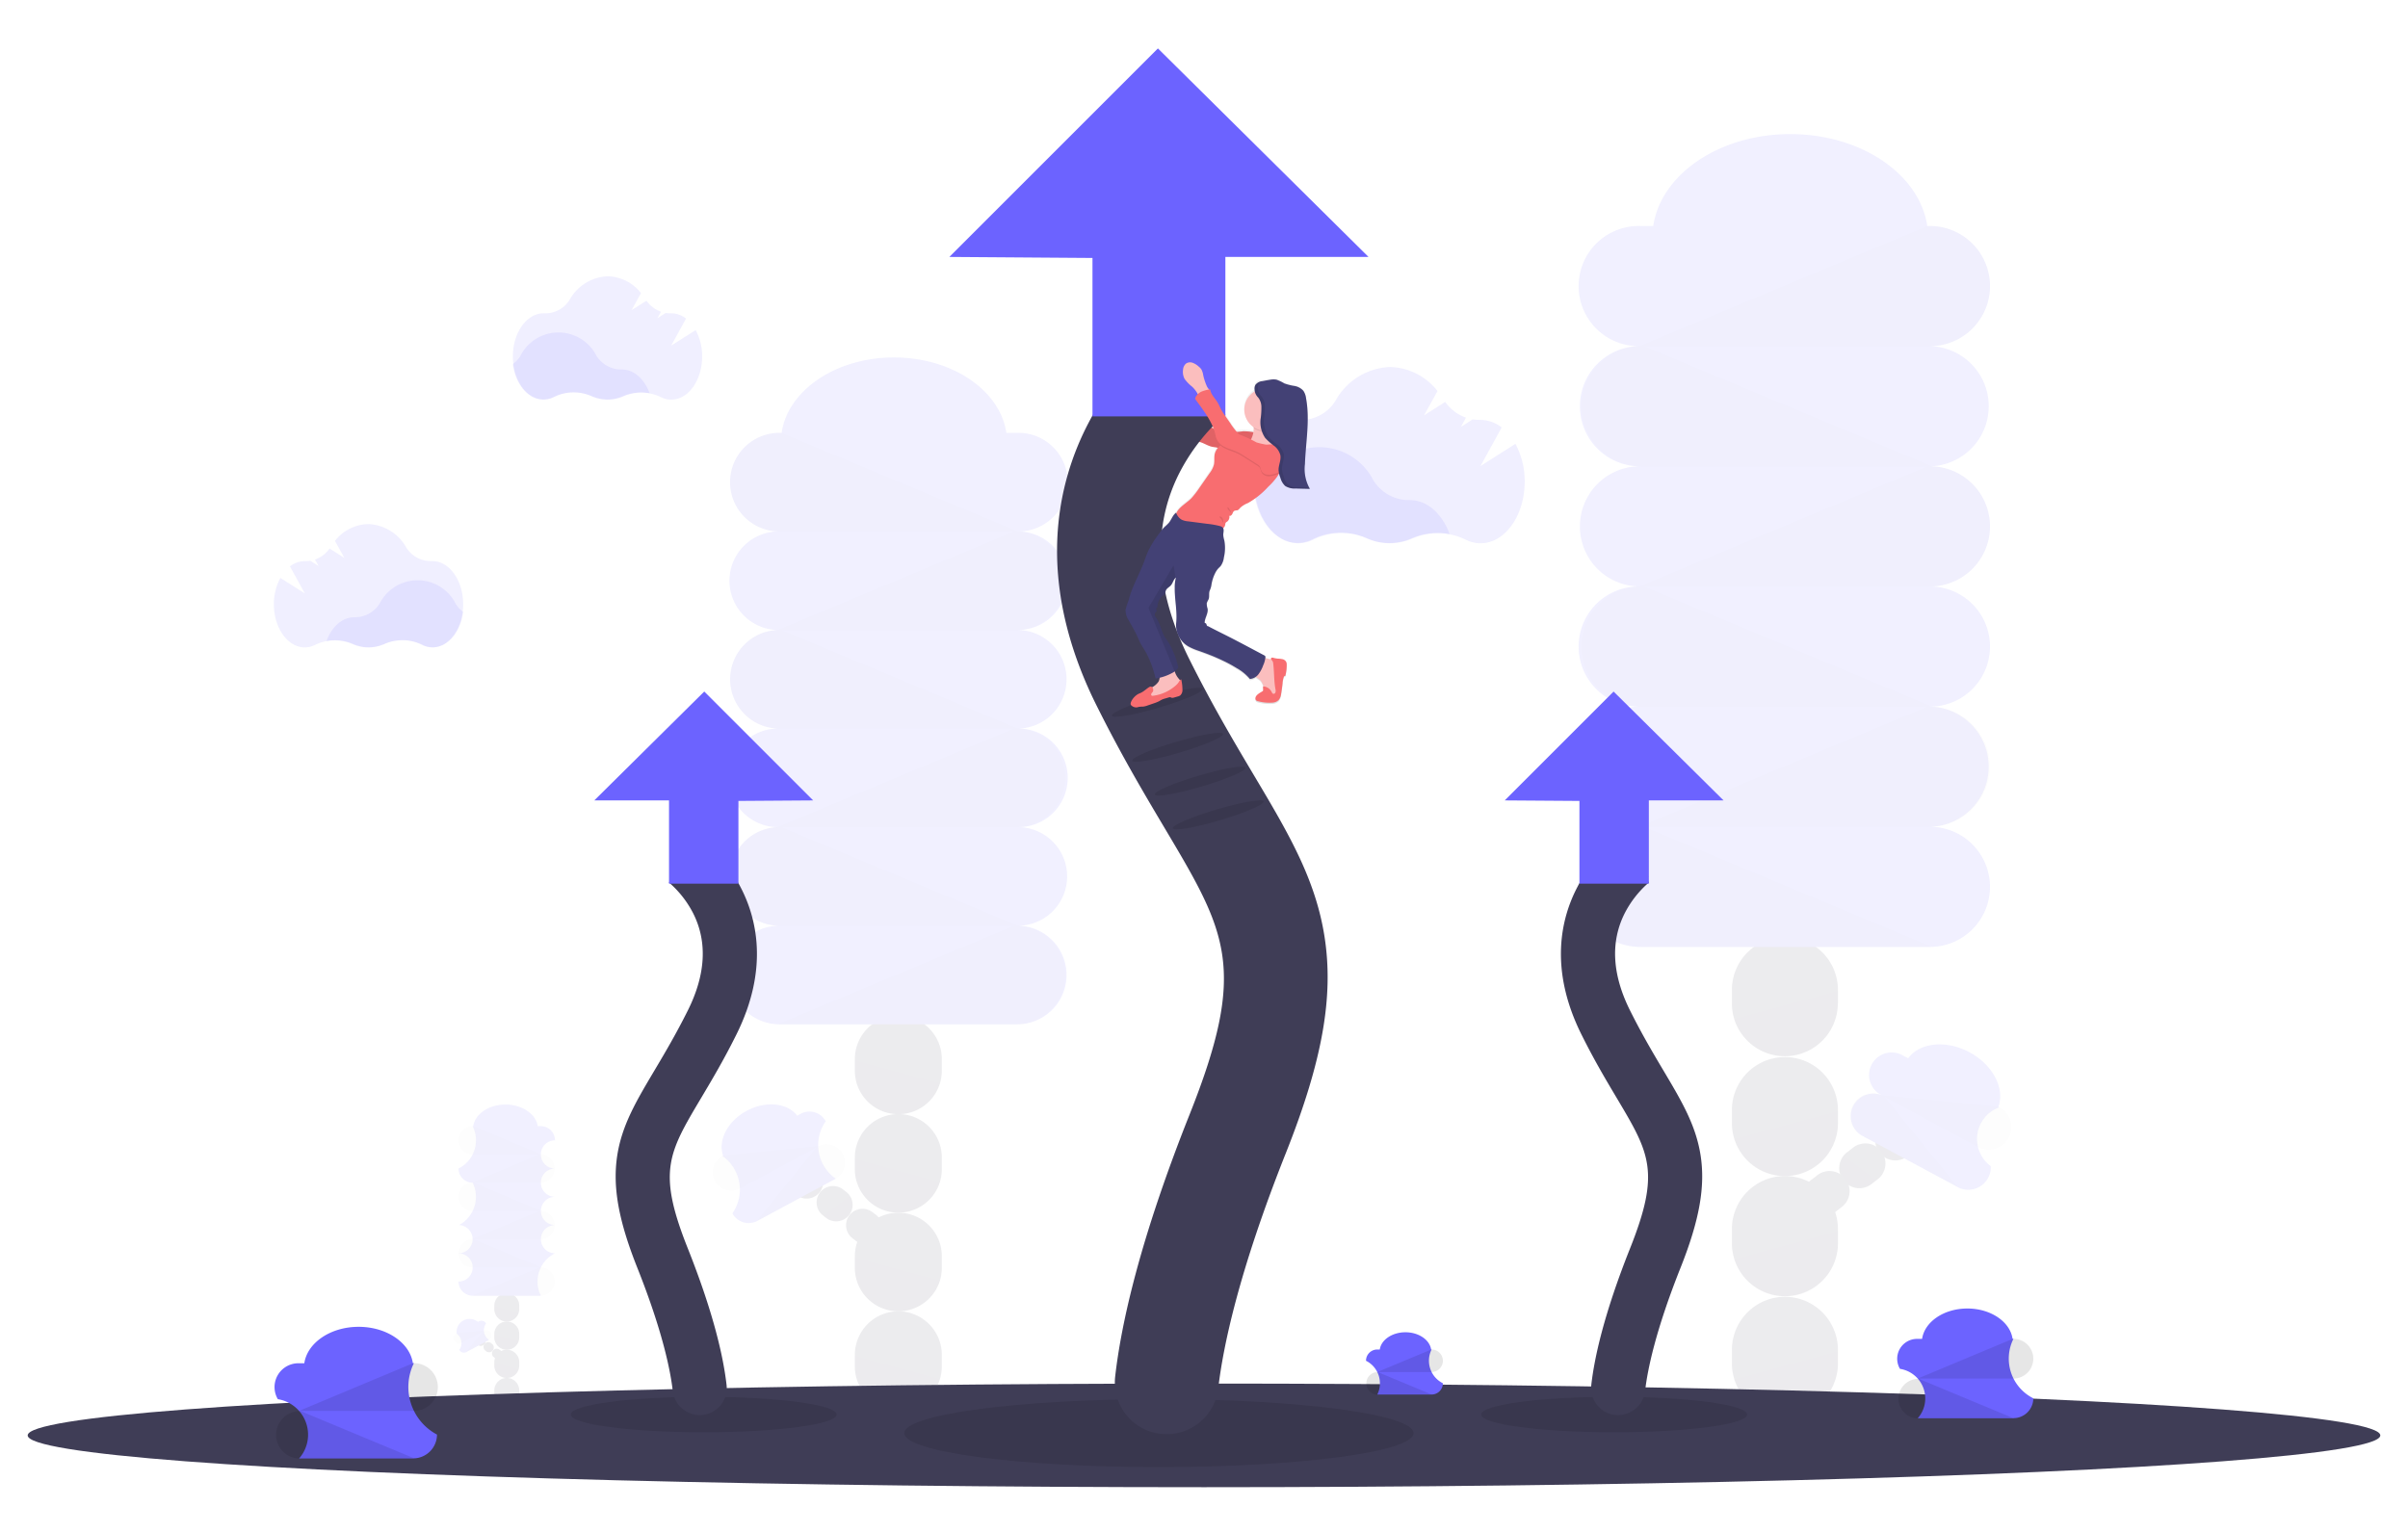 <svg xmlns="http://www.w3.org/2000/svg" xmlns:xlink="http://www.w3.org/1999/xlink" width="348.023" height="221.567" viewBox="0 0 348.023 221.567"><defs><style>.a{fill:none;}.b,.i{fill:#6c63ff;}.b,.f,.g{opacity:0.1;}.c{fill:url(#a);}.d{fill:#fbbebe;}.e{fill:#f86d70;}.h{fill:#3f3d56;}.j{fill:#434175;}</style><linearGradient id="a" x1="27.757" y1="1" x2="27.757" y2="0.003" gradientUnits="objectBoundingBox"><stop offset="0" stop-color="gray" stop-opacity="0.251"/><stop offset="0.54" stop-color="gray" stop-opacity="0.122"/><stop offset="1" stop-color="gray" stop-opacity="0.102"/></linearGradient></defs><rect class="a" width="348.023" height="221.567"/><g transform="translate(4 7)"><path class="b" d="M650.5,320.238a9.412,9.412,0,0,0-5.462.6,8.048,8.048,0,0,1-6.589-.029,9.2,9.2,0,0,0-7.712.15,4.768,4.768,0,0,1-2.221.557c-3.127,0-5.729-3.149-6.27-7.305a6.051,6.051,0,0,0,1.563-1.687,8.782,8.782,0,0,1,15.679-.052,6.035,6.035,0,0,0,5.211,2.853h.081C647.283,315.334,649.439,317.33,650.5,320.238Z" transform="translate(-444.992 -250.026)"/><path class="b" d="M660.054,283.2,655,286.411l3.068-5.582a5.015,5.015,0,0,0-3.058-1.091h-.081a5.915,5.915,0,0,1-1.049-.075l-1.707,1.085.736-1.335a6.084,6.084,0,0,1-3-2.28l-3.068,1.954,1.954-3.521a8.979,8.979,0,0,0-6.869-3.475,9.419,9.419,0,0,0-7.862,4.853,5.862,5.862,0,0,1-5.211,2.8h-.173c-3.521,0-6.374,3.993-6.374,8.914s2.853,8.914,6.374,8.914a4.794,4.794,0,0,0,2.221-.554,9.191,9.191,0,0,1,7.712-.153,8.048,8.048,0,0,0,6.559.016,9.214,9.214,0,0,1,7.647.147,4.772,4.772,0,0,0,2.2.544c3.521,0,6.374-3.99,6.374-8.914A11.321,11.321,0,0,0,660.054,283.2Z" transform="translate(-445.033 -226.034)"/><path class="c" d="M569.562,315.281c.2-.029.4-.068.593-.117a1.864,1.864,0,0,1-.166.567,2.439,2.439,0,0,1-.925.814.283.283,0,0,0-.358-.023c-.42.248-.756.612-1.2.827-.156.078-.326.14-.472.225a2.585,2.585,0,0,0-.879.915.652.652,0,0,0-.1.651.528.528,0,0,0,.179.16,1.039,1.039,0,0,0,.619.186,2.315,2.315,0,0,0,.391-.081c.13-.023.352,0,.528-.033a2.97,2.97,0,0,0,.743-.192l.87-.3a4.782,4.782,0,0,0,.72-.3c.137-.072.267-.16.41-.228a3.211,3.211,0,0,1,.489-.173l.5-.147a.531.531,0,0,1,.225-.029c.068,0,.127.055.2.075a.582.582,0,0,0,.326-.029l.576-.166a1.086,1.086,0,0,0,.342-.14,1.049,1.049,0,0,0,.306-.883,6.693,6.693,0,0,0-.169-1.462.462.462,0,0,0-.186.14c-.059-.085-.127-.163-.189-.238a2.827,2.827,0,0,1-.573-1.055,1.89,1.89,0,0,0,.515-.573,12.6,12.6,0,0,0-1.231-3.355c-.2-.326-.433-.651-.651-.977-.6-.951-.723-2.153-1.407-3.042a.528.528,0,0,1,0-.622c.078-.1.205-.2.179-.326s-.111-.179-.075-.264.059-.065.094-.1c.114-.107.1-.293.111-.453a2.234,2.234,0,0,1,.5-1.085.628.628,0,0,1,.182-.2c.062-.039.134-.055.2-.094.221-.137.205-.459.309-.7.137-.326.482-.476.71-.73.287-.326.358-.778.651-1.062a.814.814,0,0,1,.1-.081,5.18,5.18,0,0,0-.176,1.485c-.029,1.716.394,3.495.2,5.211a3.592,3.592,0,0,0,1.84,3.377,8.792,8.792,0,0,0,1.433.609c.736.264,1.466.534,2.185.834q.762.326,1.5.687a19.309,19.309,0,0,1,1.775.993,6.841,6.841,0,0,1,1.915,1.589,1.534,1.534,0,0,0,.847-.326c.192.153.427.267.609.436a1.857,1.857,0,0,1,.479.948h-.075l.026.508a.215.215,0,0,1-.019.127.251.251,0,0,1-.068.062l-.391.264c-.283.192-.6.433-.612.778a.388.388,0,0,0,.085.28.6.6,0,0,0,.349.156,6.083,6.083,0,0,0,2.065.189,1.355,1.355,0,0,0,.879-.4,1.733,1.733,0,0,0,.326-.844c.085-.511.156-1.026.212-1.544a3.382,3.382,0,0,1,.208-1.023.12.12,0,0,1,.055-.068h.094a.137.137,0,0,0,.062-.1,6.249,6.249,0,0,0,.182-1.534,1.075,1.075,0,0,0-.062-.394.788.788,0,0,0-.544-.42,4.192,4.192,0,0,0-.7-.081,3.18,3.18,0,0,1-.583-.111.56.56,0,0,0-.241-.029.173.173,0,0,0-.15.169.2.2,0,0,0,.033.081l-.2-.039c-.16-.029-.388-.1-.622-.156v-.124a.244.244,0,0,0-.137-.218l-3.351-1.791-.629-.326c-1.374-.736-2.794-1.413-4.169-2.15-.094.029-.169-.078-.2-.169s-.046-.208-.133-.248-.1-.023-.134-.059a.143.143,0,0,1-.023-.111c.046-.671.524-1.286.427-1.954a2.356,2.356,0,0,1-.12-.84,3.439,3.439,0,0,1,.254-.531c.163-.407,0-.9.179-1.3a3.062,3.062,0,0,0,.244-.827,5.661,5.661,0,0,1,.511-1.628,2.9,2.9,0,0,1,.472-.72c.1-.111.215-.208.309-.326a2.642,2.642,0,0,0,.482-1.26,6.056,6.056,0,0,0,.068-2.466,3.491,3.491,0,0,1-.156-.831c0-.326.133-.723-.029-.993a.87.87,0,0,0,.326-.544.627.627,0,0,1,.046-.221.573.573,0,0,1,.212-.192.883.883,0,0,0,.326-.873c.173.078.355-.1.436-.27s.147-.388.326-.459a2.5,2.5,0,0,1,.381-.055c.2-.052.326-.248.469-.4a3.583,3.583,0,0,1,1.078-.668,11.962,11.962,0,0,0,2.931-2.368,9.952,9.952,0,0,0,1.264-1.43,4.637,4.637,0,0,0,.277-.459h.023v.026a.632.632,0,0,0,.046.166c.039.134.088.264.134.394a2.882,2.882,0,0,0,.563,1.075,1.442,1.442,0,0,0,.127.114,1.308,1.308,0,0,0,.163.111,2.007,2.007,0,0,0,.746.225c.1,0,.2.02.3.023h.3l2.052.055a5.923,5.923,0,0,1-.713-3.6c.117-3.2.739-6.426.163-9.572a2.493,2.493,0,0,0-.394-1.068,2.208,2.208,0,0,0-1.3-.707,7.856,7.856,0,0,1-1.453-.371,6.015,6.015,0,0,0-1.143-.544,2.526,2.526,0,0,0-.912,0c-.371.055-.739.12-1.107.2l-.088.02h-.44l-.036.016-.033.016-.033.016-.033.016-.033.02-.029.02-.029.02-.029.023-.026.02-.029.026-.023.02-.029.029-.02.023a.158.158,0,0,0-.029.036v.02L584,272.4h0a.926.926,0,0,0-.072.153.671.671,0,0,0-.023.078,1.46,1.46,0,0,0-.029.166v.254a1.033,1.033,0,0,0,.029.283,3.094,3.094,0,0,0-.147,5.234,1.363,1.363,0,0,1,0,.153v.033a4.17,4.17,0,0,1-.055.534,7.281,7.281,0,0,0-1.527-.134c-.306,0-.612.026-.922.052-.326-.391-.625-.821-.918-1.244l-.677-.993A10.027,10.027,0,0,1,579,275.95c-.166-.326-.3-.651-.479-.977-.381-.651-1.006-1.192-1.081-1.938l-.179.039c-.1-.163-.221-.326-.267-.423a8.271,8.271,0,0,1-.563-1.655,2.559,2.559,0,0,0-.27-.857,1.914,1.914,0,0,0-.394-.417,2.606,2.606,0,0,0-.847-.534,1.088,1.088,0,0,0-.863.049c-.046-.016-.088-.036-.134-.049a1.049,1.049,0,0,0-.958.111,1.3,1.3,0,0,0-.423.889,2.206,2.206,0,0,0,.228,1.348,5.368,5.368,0,0,0,1.085,1.124,4.389,4.389,0,0,1,.681.847,9.254,9.254,0,0,1-.052,2.058c-.049.293-.124.58-.15.873-.094,1.065.459,2.13.264,3.179a.769.769,0,0,0,.358.821,4.078,4.078,0,0,0,.928.254c.612.156,1.146.55,1.762.7.287.068.583.081.866.156h.046a2.062,2.062,0,0,0-.456.866c-.124.534,0,1.1-.133,1.628a3.71,3.71,0,0,1-.622,1.2l-1.492,2.156a13.911,13.911,0,0,1-1.1,1.443c-.684.746-1.866,1.339-2.211,2.238l-.029-.065c-.492.361-.674,1.036-1.068,1.5-.189.228-.427.414-.635.622a6.986,6.986,0,0,0-.69,1.026,15.631,15.631,0,0,0-1.589,2.531c-.218.472-.388.977-.56,1.453-.684,1.925-1.8,3.752-2.26,5.745a10.8,10.8,0,0,0-.456,1.423,2.769,2.769,0,0,0,.446,1.508c.384.717.8,1.414,1.146,2.15.2.43.375.873.6,1.3s.541.879.791,1.332A15.344,15.344,0,0,1,569.562,315.281Zm8.4-36.377-.059-.029a2.085,2.085,0,0,1-.619-.407,4.79,4.79,0,0,1-.951-2.251c-.02-.091-.039-.186-.055-.28A13.31,13.31,0,0,1,577.959,278.9Z" transform="translate(-406.563 -224.032)"/><path class="d" d="M590.515,271.885a2.523,2.523,0,0,0-.27-.85,1.93,1.93,0,0,0-.4-.417,2.6,2.6,0,0,0-.847-.528,1.055,1.055,0,0,0-.977.111,1.283,1.283,0,0,0-.423.883,2.179,2.179,0,0,0,.228,1.339,5.585,5.585,0,0,0,1.085,1.117,4.236,4.236,0,0,1,.71.883,2.464,2.464,0,0,0,.326.472.609.609,0,0,0,.511.2.883.883,0,0,0,.417-.244c.153-.134.57-.378.583-.593s-.326-.567-.394-.73a8.25,8.25,0,0,1-.55-1.645Z" transform="translate(-421.612 -224.637)"/><path class="e" d="M603.072,288.922a7.44,7.44,0,0,0-2.055-.254,10.727,10.727,0,0,1-3.449-.059,5.979,5.979,0,0,1-.827-.358,2.124,2.124,0,0,1-.616-.4,4.718,4.718,0,0,1-.954-2.234,14.6,14.6,0,0,1-.261-2.378,1.869,1.869,0,0,1-.9.238.651.651,0,0,1-.629-.583,9.687,9.687,0,0,1-.042,2.215c-.049.29-.124.573-.15.866-.094,1.055.462,2.114.264,3.156a.762.762,0,0,0,.358.814,4.058,4.058,0,0,0,.932.254c.612.156,1.15.544,1.765.69.287.068.583.081.866.156.407.108.775.326,1.189.414.309.055.629.016.945.042s.541.094.811.1a2.358,2.358,0,0,0,1.749-.866,7.522,7.522,0,0,0,1.006-1.814Z" transform="translate(-425.388 -233.316)"/><path class="f" d="M603.072,288.922a7.44,7.44,0,0,0-2.055-.254,10.727,10.727,0,0,1-3.449-.059,5.979,5.979,0,0,1-.827-.358,2.124,2.124,0,0,1-.616-.4,4.718,4.718,0,0,1-.954-2.234,14.6,14.6,0,0,1-.261-2.378,1.869,1.869,0,0,1-.9.238.651.651,0,0,1-.629-.583,9.687,9.687,0,0,1-.042,2.215c-.049.29-.124.573-.15.866-.094,1.055.462,2.114.264,3.156a.762.762,0,0,0,.358.814,4.058,4.058,0,0,0,.932.254c.612.156,1.15.544,1.765.69.287.068.583.081.866.156.407.108.775.326,1.189.414.309.055.629.016.945.042s.541.094.811.1a2.358,2.358,0,0,0,1.749-.866,7.522,7.522,0,0,0,1.006-1.814Z" transform="translate(-425.388 -233.316)"/><g class="g" transform="translate(99.008 44.678)"><path class="h" d="M457.632,653.776v1.677a6.286,6.286,0,0,1-12.572,0v-1.677a6.286,6.286,0,0,1,12.572,0Z" transform="translate(-424.519 -523.848)"/><path class="h" d="M445.06,567.95v-1.674a6.286,6.286,0,0,1,12.572,0v1.674a6.214,6.214,0,0,1-.27,1.817,6.283,6.283,0,0,1-12.3-1.817Z" transform="translate(-424.519 -464.846)"/><path class="h" d="M457.632,609.986v1.677a6.286,6.286,0,1,1-12.572,0v-1.677a6.286,6.286,0,0,1,12.572,0Z" transform="translate(-424.519 -494.32)"/><path class="h" d="M451.346,691.24a6.305,6.305,0,0,1,6.286,6.289V699.2a6.286,6.286,0,0,1-12.572,0v-1.674A6.305,6.305,0,0,1,451.346,691.24Z" transform="translate(-424.519 -553.348)"/><path class="f" d="M445.06,579.78v1.514a6.283,6.283,0,0,0,12.3,1.814Z" transform="translate(-424.519 -478.19)"/><path class="f" d="M445.06,623.53v1.518a6.286,6.286,0,0,0,12.3,1.817Z" transform="translate(-424.519 -507.691)"/><path class="f" d="M445.06,667.29V668.8a6.286,6.286,0,0,0,12.3,1.817Z" transform="translate(-424.519 -537.199)"/><path class="f" d="M445.06,711v1.515a6.283,6.283,0,0,0,12.3,1.817Z" transform="translate(-424.519 -566.673)"/><path class="h" d="M402.846,619.728l.5.384a2.374,2.374,0,0,0,3.381-3.257,2.323,2.323,0,0,0-.479-.5l-.5-.378a2.375,2.375,0,0,0-2.9,3.762Z" transform="translate(-395.43 -502.264)"/><path class="h" d="M418.838,626.036l.5.388a2.376,2.376,0,0,1-2.9,3.762l-.5-.388a2.375,2.375,0,0,1,2.9-3.762Z" transform="translate(-404.257 -509.047)"/><path class="h" d="M431.918,636.136l.5.388a2.376,2.376,0,0,1-2.9,3.762l-.5-.388a2.375,2.375,0,1,1,2.9-3.762Z" transform="translate(-413.077 -515.858)"/><path class="h" d="M444.994,646.236l.5.388a2.375,2.375,0,1,1-2.9,3.762l-.508-.388a2.375,2.375,0,1,1,2.9-3.762Z" transform="translate(-421.89 -522.668)"/><path class="f" d="M404.9,622.608l.456.348a2.374,2.374,0,0,0,3.381-3.257Z" transform="translate(-397.439 -505.109)"/><path class="f" d="M418,632.708l.456.348a2.374,2.374,0,0,0,3.381-3.257Z" transform="translate(-406.273 -511.919)"/><path class="f" d="M431.08,642.808l.453.349a2.374,2.374,0,0,0,3.384-3.257Z" transform="translate(-415.093 -518.73)"/><path class="i" d="M396.46,307.259a7.125,7.125,0,1,0,0,14.251,7.126,7.126,0,1,0,0,14.247,7.126,7.126,0,1,0,0,14.252,7.125,7.125,0,1,0,0,14.251l34.367,0a7.125,7.125,0,1,0,0-14.251,7.126,7.126,0,1,0,0-14.251,7.126,7.126,0,1,0,0-14.248,7.125,7.125,0,1,0,0-14.251,7.126,7.126,0,1,0,0-14.251,7.126,7.126,0,1,0,0-14.248h-1.57c-.9-6.129-7.817-10.9-16.242-10.9s-15.34,4.768-16.242,10.9h-.326a7.125,7.125,0,1,0,0,14.251,7.126,7.126,0,1,0,0,14.251Z" transform="translate(-386.817 -267.86)"/><path class="f" d="M389.72,308.443a7.146,7.146,0,0,0,7.126,7.126h34.367L397.055,301.32h-.208A7.146,7.146,0,0,0,389.72,308.443Z" transform="translate(-387.203 -290.422)"/><path class="f" d="M452.48,352.246a7.165,7.165,0,0,1-7.126,7.126H411l34.162-14.252h.208a7.165,7.165,0,0,1,7.11,7.126Z" transform="translate(-401.552 -319.957)"/><path class="f" d="M452.48,439.706a7.146,7.146,0,0,1-7.126,7.123H411l34.162-14.249h.208A7.146,7.146,0,0,1,452.48,439.706Z" transform="translate(-401.552 -378.932)"/><path class="f" d="M452.48,527.246a7.146,7.146,0,0,1-7.126,7.123H411l34.162-14.249h.208A7.146,7.146,0,0,1,452.48,527.246Z" transform="translate(-401.552 -437.961)"/><path class="f" d="M389.72,395.953a7.146,7.146,0,0,0,7.126,7.126h34.367L397.055,388.83h-.208A7.146,7.146,0,0,0,389.72,395.953Z" transform="translate(-387.203 -349.431)"/><path class="f" d="M389.72,483.456a7.165,7.165,0,0,0,7.126,7.126h34.367L397.055,476.33h-.208A7.165,7.165,0,0,0,389.72,483.456Z" transform="translate(-387.203 -408.433)"/><path class="i" d="M388.447,616.243l11.318-6.094a5.947,5.947,0,0,1-1.443-8.3,2.664,2.664,0,0,0-3.609-1.085l-.518.28c-1.384-1.86-4.511-2.2-7.282-.71s-4.2,4.289-3.417,6.468l-.1.055a5.962,5.962,0,0,1,1.441,8.3,2.665,2.665,0,0,0,3.61,1.083Z" transform="translate(-381.993 -491.425)"/><path class="f" d="M382.349,623a2.674,2.674,0,0,0,3.609,1.085L397.266,618l-13.774,1.365-.068.036A2.674,2.674,0,0,0,382.349,623Z" transform="translate(-382.021 -503.962)"/><path class="f" d="M414,618.522a2.671,2.671,0,0,1-1.081,3.609L401.6,628.225l8.722-10.748.068-.039A2.674,2.674,0,0,1,414,618.522Z" transform="translate(-395.214 -503.371)"/></g><g class="g" transform="translate(61.547 152.684)"><path class="h" d="M288.672,709.936v.479a1.8,1.8,0,0,1-3.605,0v-.479a1.8,1.8,0,1,1,3.605,0Z" transform="translate(-279.173 -672.693)"/><path class="h" d="M285.07,685.645v-.482a1.8,1.8,0,0,1,3.605,0v.482a1.743,1.743,0,0,1-.078.521,1.8,1.8,0,0,1-3.527-.521Z" transform="translate(-279.176 -656.092)"/><path class="h" d="M288.672,697.4v.479a1.8,1.8,0,0,1-3.605,0V697.4a1.8,1.8,0,1,1,3.605,0Z" transform="translate(-279.173 -664.237)"/><path class="h" d="M286.871,720.83a1.808,1.808,0,0,1,1.8,1.8v.479a1.8,1.8,0,1,1-3.605,0v-.479A1.808,1.808,0,0,1,286.871,720.83Z" transform="translate(-279.173 -681.307)"/><path class="f" d="M285.07,688.89v.433a1.8,1.8,0,0,0,3.527.521Z" transform="translate(-279.176 -659.77)"/><path class="f" d="M285.07,701.43v.433a1.8,1.8,0,0,0,3.527.521Z" transform="translate(-279.176 -668.226)"/><path class="f" d="M285.07,714v.433a1.8,1.8,0,0,0,3.527.521Z" transform="translate(-279.176 -676.702)"/><path class="f" d="M285.07,726.51v.433a1.8,1.8,0,0,0,3.527.521Z" transform="translate(-279.176 -685.137)"/><path class="h" d="M272.986,700.323l.143.114a.681.681,0,0,0,.977-.935.651.651,0,0,0-.137-.147l-.143-.111a.681.681,0,0,0-.834,1.078Z" transform="translate(-270.854 -666.656)"/><path class="h" d="M277.556,702.145l.143.111a.681.681,0,1,1-.83,1.078l-.147-.111a.681.681,0,1,1,.834-1.078Z" transform="translate(-273.369 -668.612)"/><path class="h" d="M281.342,705.061l.143.111a.68.68,0,1,1-.831,1.078l-.143-.111a.681.681,0,0,1,.831-1.078Z" transform="translate(-275.934 -670.586)"/><path class="h" d="M285.092,707.961l.143.111a.681.681,0,1,1-.831,1.078l-.143-.111a.681.681,0,0,1,.83-1.078Z" transform="translate(-278.462 -672.542)"/><path class="f" d="M273.56,701.164l.13.1a.681.681,0,0,0,.977-.935Z" transform="translate(-271.415 -667.484)"/><path class="f" d="M277.32,704.054l.13.1a.681.681,0,0,0,.977-.935Z" transform="translate(-273.95 -669.433)"/><path class="f" d="M281.07,706.947l.13.1a.681.681,0,0,0,.954-.121.69.69,0,0,0,0-.814Z" transform="translate(-276.479 -671.381)"/><path class="i" d="M271.252,610.772a4.644,4.644,0,0,1-1.964,6.128,2.044,2.044,0,0,1-.078,4.086,2.042,2.042,0,0,1,0,4.084,2.042,2.042,0,0,0,2.042,2.042H281.1a4.566,4.566,0,0,1,2.042-6.126,2.044,2.044,0,0,1-.079-4.086,2.044,2.044,0,0,1,.079-4.086,2.042,2.042,0,0,1,0-4.084,2.042,2.042,0,1,1,0-4.084A2.042,2.042,0,0,0,281.1,602.6h-.449c-.261-1.755-2.244-3.123-4.657-3.123s-4.4,1.368-4.654,3.123h-.091a4.566,4.566,0,0,1-2.042,6.126A2.042,2.042,0,0,0,271.252,610.772Z" transform="translate(-268.482 -599.48)"/><path class="f" d="M269.21,611.112a2.049,2.049,0,0,0,2.042,2.042H281.1l-9.79-4.084h-.062a2.049,2.049,0,0,0-2.042,2.042Z" transform="translate(-268.482 -605.947)"/><path class="f" d="M287.194,623.652a2.049,2.049,0,0,1-2.042,2.042H275.3l9.79-4.084h.062A2.049,2.049,0,0,1,287.194,623.652Z" transform="translate(-272.588 -614.402)"/><path class="f" d="M287.194,648.765a2.052,2.052,0,0,1-2.042,2.042H275.3l9.79-4.087h.062a2.052,2.052,0,0,1,2.042,2.045Z" transform="translate(-272.588 -631.334)"/><path class="f" d="M287.194,673.822a2.049,2.049,0,0,1-2.042,2.042H275.3l9.79-4.084h.062a2.049,2.049,0,0,1,2.042,2.042Z" transform="translate(-272.588 -648.232)"/><path class="f" d="M269.21,636.192a2.049,2.049,0,0,0,2.042,2.042H281.1l-9.79-4.084h-.062a2.049,2.049,0,0,0-2.042,2.042Z" transform="translate(-268.482 -622.858)"/><path class="f" d="M269.21,661.282a2.049,2.049,0,0,0,2.042,2.042H281.1l-9.79-4.084h-.062A2.049,2.049,0,0,0,269.21,661.282Z" transform="translate(-268.482 -639.777)"/><path class="i" d="M269.646,699.334l3.257-1.749a1.7,1.7,0,0,1-.414-2.378.762.762,0,0,0-1.036-.309l-.147.078a1.881,1.881,0,0,0-3.065,1.651l-.029.016a1.7,1.7,0,0,1,.414,2.378A.765.765,0,0,0,269.646,699.334Z" transform="translate(-267.787 -663.557)"/><path class="f" d="M267.073,701.3a.765.765,0,0,0,1.036.326l3.257-1.746-3.964.365h-.02a.765.765,0,0,0-.309,1.055Z" transform="translate(-266.974 -667.181)"/><path class="f" d="M276.146,700a.769.769,0,0,1-.309,1.036l-3.257,1.746,2.5-3.081h.02a.769.769,0,0,1,1.049.3Z" transform="translate(-270.754 -666.991)"/></g><g class="g" transform="translate(224.134 12.389)"><path class="h" d="M834.26,639.133v2.042a7.664,7.664,0,0,0,15.327,0v-2.042a7.664,7.664,0,1,0-15.327,0Z" transform="translate(-812.086 -480.756)"/><path class="h" d="M849.587,534.506v-2.042a7.664,7.664,0,0,0-15.327,0v2.042a7.534,7.534,0,0,0,.326,2.215,7.66,7.66,0,0,0,14.982-2.215Z" transform="translate(-812.086 -408.828)"/><path class="h" d="M834.26,585.794v2.045a7.664,7.664,0,0,0,15.327,0v-2.045a7.664,7.664,0,0,0-15.327,0Z" transform="translate(-812.086 -444.788)"/><path class="h" d="M841.923,684.8a7.686,7.686,0,0,0-7.664,7.664v2.042a7.664,7.664,0,0,0,15.327,0v-2.042a7.683,7.683,0,0,0-7.664-7.664Z" transform="translate(-812.086 -516.717)"/><path class="f" d="M850.3,548.93v1.847a7.66,7.66,0,0,1-14.982,2.215Z" transform="translate(-812.8 -425.099)"/><path class="f" d="M850.3,602.27v1.847a7.66,7.66,0,0,1-14.982,2.215Z" transform="translate(-812.8 -461.066)"/><path class="f" d="M850.3,655.6v1.847a7.66,7.66,0,0,1-14.982,2.215Z" transform="translate(-812.8 -497.027)"/><path class="f" d="M850.3,708.93v1.847a7.66,7.66,0,0,1-14.982,2.215Z" transform="translate(-812.8 -532.988)"/><path class="h" d="M919.528,597.6l-.612.472a2.9,2.9,0,0,1-4.123-3.977,2.8,2.8,0,0,1,.586-.609l.612-.472a2.9,2.9,0,0,1,3.537,4.586Z" transform="translate(-866.026 -454.417)"/><path class="h" d="M899.91,605.308l-.609.466a2.9,2.9,0,1,0,3.537,4.583l.609-.469a2.9,2.9,0,1,0-3.537-4.586Z" transform="translate(-855.142 -462.704)"/><path class="h" d="M883.953,617.632l-.612.472a2.9,2.9,0,1,0,3.537,4.582l.612-.469a2.9,2.9,0,1,0-3.537-4.586Z" transform="translate(-844.38 -471.018)"/><path class="h" d="M868.125,629.842l-.609.469a2.9,2.9,0,1,0,3.537,4.586l.609-.472a2.9,2.9,0,1,0-3.537-4.583Z" transform="translate(-833.75 -479.219)"/><path class="f" d="M919.47,601.13l-.554.427a2.9,2.9,0,0,1-4.123-3.977Z" transform="translate(-866.026 -457.904)"/><path class="f" d="M903.585,613.44l-.55.423a2.9,2.9,0,0,1-4.11-3.973Z" transform="translate(-855.339 -466.204)"/><path class="f" d="M887.57,625.747l-.554.427a2.9,2.9,0,0,1-4.123-3.973Z" transform="translate(-844.519 -474.505)"/><path class="i" d="M816.963,216.743a8.686,8.686,0,1,1,0,17.372,8.685,8.685,0,1,1,0,17.371,8.686,8.686,0,0,1,0,17.368,8.686,8.686,0,0,1,0,17.372H775.069a8.686,8.686,0,1,1,0-17.372,8.685,8.685,0,1,1,0-17.371,8.686,8.686,0,1,1,0-17.368,8.686,8.686,0,1,1,0-17.372,8.685,8.685,0,1,1,0-17.371,8.686,8.686,0,1,1,0-17.368h1.915c1.1-7.471,9.543-13.285,19.8-13.285s18.7,5.814,19.8,13.285h.381a8.685,8.685,0,1,1,0,17.371,8.686,8.686,0,0,1,0,17.368Z" transform="translate(-766.176 -168.72)"/><path class="f" d="M844.057,218.2a8.709,8.709,0,0,1-8.683,8.683H793.48l41.636-17.369h.257A8.709,8.709,0,0,1,844.057,218.2Z" transform="translate(-784.587 -196.225)"/><path class="f" d="M767.6,271.526a8.709,8.709,0,0,0,8.686,8.683h41.891L776.54,262.84h-.254a8.712,8.712,0,0,0-8.686,8.686Z" transform="translate(-767.136 -232.186)"/><path class="f" d="M767.6,378.193a8.712,8.712,0,0,0,8.686,8.686h41.891L776.54,369.51h-.254a8.709,8.709,0,0,0-8.686,8.683Z" transform="translate(-767.136 -304.114)"/><path class="f" d="M767.6,484.856a8.712,8.712,0,0,0,8.686,8.686h41.891L776.54,476.17h-.254a8.712,8.712,0,0,0-8.686,8.686Z" transform="translate(-767.136 -376.036)"/><path class="f" d="M844.057,324.856a8.709,8.709,0,0,1-8.683,8.686H793.48l41.636-17.372h.257A8.709,8.709,0,0,1,844.057,324.856Z" transform="translate(-784.587 -268.147)"/><path class="f" d="M844.057,431.526a8.709,8.709,0,0,1-8.683,8.683H793.48l41.636-17.369h.257A8.709,8.709,0,0,1,844.057,431.526Z" transform="translate(-784.587 -340.075)"/><path class="i" d="M902.317,593.324l-13.8-7.426a3.257,3.257,0,0,1,3.081-5.719,3.257,3.257,0,1,1,3.078-5.719l.632.326c1.687-2.28,5.494-2.684,8.872-.866s5.13,5.231,4.166,7.885l.127.068a4.87,4.87,0,0,0-1.228,8.507,3.257,3.257,0,0,1-4.931,2.945Z" transform="translate(-847.659 -441.181)"/><path class="f" d="M919.333,601.573a3.257,3.257,0,0,1-4.4,1.3L901.14,595.45l16.789,1.661.085.046a3.257,3.257,0,0,1,1.319,4.416Z" transform="translate(-857.183 -456.467)"/><path class="f" d="M887.091,596.16a3.257,3.257,0,0,0,1.319,4.4l13.8,7.426-10.634-13.1-.081-.046A3.257,3.257,0,0,0,887.091,596.16Z" transform="translate(-847.449 -455.796)"/></g><ellipse class="h" cx="170.011" cy="7.491" rx="170.011" ry="7.491" transform="translate(0 193.018)"/><ellipse class="f" cx="36.803" cy="4.908" rx="36.803" ry="4.908" transform="translate(126.694 195.275)"/><path class="h" d="M552.069,412.838a7.491,7.491,0,0,1-8.878-8.168c.853-7.543,3.508-19.695,10.767-37.937,8.416-21.15,5.38-26.261-3.638-41.428-2.912-4.9-6.214-10.455-9.771-17.587-9.171-18.323-5.687-32.445-1.159-41.04a41.7,41.7,0,0,1,12.467-14.457l7.107,11.757-.651.651c-.016,0,.326,0,.821.9a28.4,28.4,0,0,0-6.732,8.621c-3.941,7.892-3.42,16.936,1.547,26.86,3.325,6.651,6.478,11.956,9.259,16.636,5,8.4,8.94,15.04,10.246,23.421,1.352,8.673-.326,18-5.566,31.2-6.908,17.356-9.119,28.218-9.794,34.048a7.507,7.507,0,0,1-6.016,6.514Z" transform="translate(-386.021 -212.635)"/><path class="i" d="M409,30.143,439.143,0l30.436,30.143H448.894V53.192H429.685v-22.9Z" transform="translate(-275.792)"/><ellipse class="f" cx="19.216" cy="2.563" rx="19.216" ry="2.563" transform="translate(210.071 194.93)"/><path class="h" d="M767.414,563.469a3.908,3.908,0,0,1-4.635-4.263c.443-3.938,1.83-10.282,5.621-19.805,4.394-11.044,2.807-13.712-1.9-21.632-1.521-2.557-3.257-5.459-5.11-9.185-4.781-9.566-2.964-16.936-.6-21.424a21.781,21.781,0,0,1,6.514-7.549l3.71,6.139-.345.326s.176,0,.43.472a14.813,14.813,0,0,0-3.517,4.5c-2.055,4.12-1.782,8.839.811,14.024,1.736,3.472,3.381,6.243,4.833,8.686,2.606,4.387,4.667,7.852,5.351,12.23.7,4.527-.166,9.4-2.909,16.285-3.605,9.061-4.762,14.731-5.113,17.776a3.908,3.908,0,0,1-3.14,3.4Z" transform="translate(-536.795 -365.966)"/><path class="i" d="M655.44,301.2l15.737-15.737L687.071,301.2h-10.8v12.034H666.24V301.276Z" transform="translate(-441.968 -192.488)"/><ellipse class="f" cx="19.216" cy="2.563" rx="19.216" ry="2.563" transform="translate(78.492 194.93)"/><path class="h" d="M350.313,563.469a3.908,3.908,0,0,0,4.635-4.263c-.443-3.938-1.83-10.282-5.621-19.805-4.394-11.044-2.807-13.712,1.9-21.632,1.521-2.557,3.257-5.459,5.11-9.185,4.781-9.566,2.964-16.936.6-21.424a21.782,21.782,0,0,0-6.514-7.549l-3.71,6.139.345.326s-.176,0-.43.472a14.813,14.813,0,0,1,3.517,4.5c2.055,4.12,1.782,8.839-.811,14.024-1.736,3.472-3.381,6.243-4.833,8.686-2.606,4.387-4.667,7.852-5.351,12.23-.7,4.527.166,9.4,2.908,16.285,3.605,9.061,4.762,14.731,5.113,17.776a3.908,3.908,0,0,0,3.14,3.4Z" transform="translate(-253.937 -365.966)"/><path class="i" d="M283.071,301.2,267.334,285.46,251.44,301.2h10.8v12.034h10.031V301.276Z" transform="translate(-169.548 -192.488)"/><ellipse class="f" cx="6.84" cy="0.814" rx="6.84" ry="0.814" transform="translate(156.481 95.682) rotate(-16.49)"/><ellipse class="f" cx="6.84" cy="0.814" rx="6.84" ry="0.814" transform="translate(159.411 102.196) rotate(-16.49)"/><ellipse class="f" cx="6.84" cy="0.814" rx="6.84" ry="0.814" transform="translate(162.667 107.08) rotate(-16.49)"/><ellipse class="f" cx="6.84" cy="0.814" rx="6.84" ry="0.814" transform="translate(165.275 111.966) rotate(-16.49)"/><path class="i" d="M924.414,705.868H910.579a4.327,4.327,0,0,0-2.565-7.144,2.869,2.869,0,0,1,2.565-4.33h.632c.361-2.469,3.146-4.39,6.533-4.393s6.188,1.915,6.543,4.38h.127a6.414,6.414,0,0,0,2.869,8.6,2.869,2.869,0,0,1-2.869,2.869Z" transform="translate(-637.415 -507.834)"/><path class="f" d="M933.428,706.329a2.873,2.873,0,0,1-2.866,2.869H916.73l13.744-5.748h.085A2.876,2.876,0,0,1,933.428,706.329Z" transform="translate(-643.562 -516.903)"/><path class="f" d="M908.17,724.086a2.876,2.876,0,0,0,2.869,2.866h13.835l-13.754-5.722h-.075A2.879,2.879,0,0,0,908.17,724.086Z" transform="translate(-637.79 -528.893)"/><path class="i" d="M681.371,709.555h-7.852a3.641,3.641,0,0,0-1.628-4.885,1.628,1.628,0,0,1,1.628-1.628h.362c.2-1.4,1.785-2.492,3.706-2.492s3.5,1.085,3.713,2.485h.072A3.641,3.641,0,0,0,683,707.92a1.628,1.628,0,0,1-1.628,1.628Z" transform="translate(-478.465 -514.948)"/><path class="f" d="M686.371,709.828a1.629,1.629,0,0,1-1.628,1.628H676.89l7.817-3.257h.036A1.629,1.629,0,0,1,686.371,709.828Z" transform="translate(-481.836 -520.106)"/><path class="f" d="M672.05,719.858a1.628,1.628,0,0,0,1.628,1.628h7.849l-7.817-3.257h-.049a1.628,1.628,0,0,0-1.612,1.628Z" transform="translate(-478.573 -526.87)"/><path class="i" d="M207.714,717.163H191.1a5.2,5.2,0,0,0-3.069-8.571A3.443,3.443,0,0,1,191.1,703.4h.756c.433-2.961,3.778-5.266,7.839-5.27s7.41,2.3,7.849,5.253h.15a7.792,7.792,0,0,0,3.337,10.323,3.443,3.443,0,0,1-3.337,3.441Z" transform="translate(-151.874 -513.316)"/><path class="f" d="M218.5,717.716a3.449,3.449,0,0,1-3.436,3.443H198.45l16.486-6.9h.1A3.456,3.456,0,0,1,218.5,717.716Z" transform="translate(-159.22 -524.193)"/><path class="f" d="M188.22,738.969a3.452,3.452,0,0,0,3.446,3.436h16.61l-16.5-6.866h-.1A3.456,3.456,0,0,0,188.22,738.969Z" transform="translate(-152.322 -538.542)"/><path class="b" d="M313.063,265.554a6.618,6.618,0,0,0-3.84.41,5.624,5.624,0,0,1-4.592,0,6.449,6.449,0,0,0-5.4.1,3.351,3.351,0,0,1-1.554.391c-2.189,0-4.009-2.2-4.387-5.117a4.214,4.214,0,0,0,1.094-1.179,6.154,6.154,0,0,1,10.982-.036,4.234,4.234,0,0,0,3.635,2h.059C310.8,262.121,312.31,263.518,313.063,265.554Z" transform="translate(-223.172 -215.703)"/><path class="b" d="M319.72,239.6l-3.537,2.244,2.146-3.908a3.482,3.482,0,0,0-2.14-.765h-.055a3.91,3.91,0,0,1-.733-.052l-1.2.759.515-.935a4.277,4.277,0,0,1-2.1-1.593l-2.153,1.365,1.355-2.465a6.285,6.285,0,0,0-4.807-2.43,6.574,6.574,0,0,0-5.5,3.394,4.12,4.12,0,0,1-3.638,1.954h-.107c-2.462,0-4.462,2.794-4.462,6.24s2,6.24,4.462,6.24a3.312,3.312,0,0,0,1.554-.391,6.449,6.449,0,0,1,5.4-.1,5.7,5.7,0,0,0,2.309.5,5.631,5.631,0,0,0,2.28-.485,6.445,6.445,0,0,1,5.351.1,3.335,3.335,0,0,0,1.537.381c2.465,0,4.462-2.794,4.462-6.24a7.931,7.931,0,0,0-.935-3.807Z" transform="translate(-223.178 -198.879)"/><path class="b" d="M210.62,375.554a6.618,6.618,0,0,1,3.824.41,5.615,5.615,0,0,0,4.589,0,6.449,6.449,0,0,1,5.4.1,3.361,3.361,0,0,0,1.554.391c2.189,0,4.013-2.2,4.39-5.117a4.166,4.166,0,0,1-1.094-1.179,6.154,6.154,0,0,0-10.982-.036,4.234,4.234,0,0,1-3.648,1.993H214.6C212.864,372.121,211.353,373.518,210.62,375.554Z" transform="translate(-167.427 -289.877)"/><path class="b" d="M188.211,349.594l3.537,2.244-2.15-3.908a3.488,3.488,0,0,1,2.14-.765h.059a3.911,3.911,0,0,0,.733-.052l1.2.759-.515-.935a4.283,4.283,0,0,0,2.1-1.593l2.146,1.361L196.1,344.24a6.291,6.291,0,0,1,4.81-2.43,6.6,6.6,0,0,1,5.5,3.394,4.117,4.117,0,0,0,3.638,1.954h.117c2.465,0,4.462,2.794,4.462,6.24s-2,6.24-4.462,6.24a3.332,3.332,0,0,1-1.554-.391,6.449,6.449,0,0,0-5.4-.1,5.683,5.683,0,0,1-2.306.495,5.608,5.608,0,0,1-2.28-.485,6.452,6.452,0,0,0-5.354.1,3.325,3.325,0,0,1-1.537.381c-2.462,0-4.462-2.794-4.462-6.24A7.931,7.931,0,0,1,188.211,349.594Z" transform="translate(-151.688 -273.047)"/><path class="d" d="M624.267,401.215a1.7,1.7,0,0,1,.593.186,1.4,1.4,0,0,1,.518.694,6.123,6.123,0,0,1,.345,2.172,4.658,4.658,0,0,1-.225,1.762,1.1,1.1,0,0,1-.293.459,1.016,1.016,0,0,1-.4.2,1.078,1.078,0,0,1-.948-.117,1.5,1.5,0,0,1-.42-.977,2.3,2.3,0,0,0-.563-1.361c-.27-.251-.651-.378-.85-.687a1.462,1.462,0,0,1,.039-1.264c.127-.358.326-1.081.69-1.264S623.879,401.144,624.267,401.215Z" transform="translate(-444.748 -312.93)"/><path class="d" d="M578.508,405.66a2.782,2.782,0,0,0,.583,1.078c.166.192.371.423.283.651a.553.553,0,0,1-.156.212,7.948,7.948,0,0,1-4.641,1.993.172.172,0,0,1-.081,0c-.049-.023-.062-.085-.068-.14a1.734,1.734,0,0,1,0-.534,1.59,1.59,0,0,1,.8-.938,2.552,2.552,0,0,0,.945-.824c.248-.466.143-1.072.436-1.508a1.58,1.58,0,0,1,1.107-.57c.143-.023.456-.186.58-.111S578.459,405.513,578.508,405.66Z" transform="translate(-412.731 -315.622)"/><path class="e" d="M625.059,401.263a.173.173,0,0,1,.15-.169.511.511,0,0,1,.241.033,3.586,3.586,0,0,0,.583.107,4.23,4.23,0,0,1,.7.081.8.8,0,0,1,.544.417,1.048,1.048,0,0,1,.062.391,6.189,6.189,0,0,1-.182,1.524.108.108,0,0,1-.062.094.23.23,0,0,1-.094,0,.124.124,0,0,0-.055.065,3.363,3.363,0,0,0-.208,1.019c-.059.511-.127,1.023-.212,1.531a1.707,1.707,0,0,1-.326.837,1.384,1.384,0,0,1-.879.4,6.189,6.189,0,0,1-2.071-.189.6.6,0,0,1-.348-.156.4.4,0,0,1-.085-.277c0-.326.326-.583.612-.772l.423-.257a.208.208,0,0,0,.068-.062.234.234,0,0,0,.02-.127l-.026-.5a1.433,1.433,0,0,1,1.241.788c.055.107.107.234.218.277a.29.29,0,0,0,.342-.208.877.877,0,0,0,0-.44c-.228-1.228-.173-2.492-.326-3.732a.827.827,0,0,0-.127-.391C625.2,401.459,625.075,401.387,625.059,401.263Z" transform="translate(-445.374 -313.02)"/><path class="e" d="M570.673,412.528c-.059.094-.15.166-.2.267a.225.225,0,0,0,.042.3.29.29,0,0,0,.182.02A6.133,6.133,0,0,0,574,411.616a2.278,2.278,0,0,0,.4-.446c.107-.163.2-.362.381-.43a6.61,6.61,0,0,1,.173,1.453,1.032,1.032,0,0,1-.326.876,1.052,1.052,0,0,1-.326.14l-.577.163a.583.583,0,0,1-.326.029,1.445,1.445,0,0,0-.2-.072.468.468,0,0,0-.221.026l-.5.147a2.825,2.825,0,0,0-.492.169c-.143.068-.274.156-.41.231a5.117,5.117,0,0,1-.72.29l-.873.3a3.077,3.077,0,0,1-.743.192,3.182,3.182,0,0,0-.528.029c-.176.029-.257.068-.394.081a1.059,1.059,0,0,1-.619-.182.612.612,0,0,1-.179-.163c-.124-.192,0-.449.107-.651a2.521,2.521,0,0,1,.883-.912c.153-.085.326-.147.472-.221.446-.215.782-.577,1.2-.824S570.858,412.222,570.673,412.528Z" transform="translate(-408.061 -319.527)"/><path class="d" d="M614.92,299.7a3.641,3.641,0,0,0,1.544.6,6.538,6.538,0,0,0,.873.046,22.624,22.624,0,0,0,3.635-.3,4.5,4.5,0,0,1-1.143-1.778,2.98,2.98,0,0,1-.055-1.114,8.728,8.728,0,0,1,.326-1.4,9.323,9.323,0,0,1-1.537-.039c-.29-.029-1-.293-1.257-.091s-.059.844-.052,1.15a.126.126,0,0,1,0,.033,3.665,3.665,0,0,1-.293,1.342A2.524,2.524,0,0,1,614.92,299.7Z" transform="translate(-440.049 -241.852)"/><path class="f" d="M621.946,296.773a3.068,3.068,0,0,0,2.5.384,8.739,8.739,0,0,1,.326-1.4,9.334,9.334,0,0,1-1.537-.039c-.29-.029-1-.293-1.257-.091S621.939,296.467,621.946,296.773Z" transform="translate(-444.727 -241.852)"/><circle class="d" cx="3.062" cy="3.062" r="3.062" transform="translate(175.831 49.157)"/><path class="e" d="M587.4,315.455a1.43,1.43,0,0,0,.69,1.228,2.631,2.631,0,0,0,.749.264,14.731,14.731,0,0,0,4.273.528,2.384,2.384,0,0,0,.905-.189.977.977,0,0,0,.56-.7.4.4,0,0,1,.254-.41.866.866,0,0,0,.326-.866c.176.078.358-.1.44-.27s.147-.384.326-.456a2.439,2.439,0,0,1,.381-.055c.2-.052.326-.248.469-.4a3.524,3.524,0,0,1,1.081-.651,12,12,0,0,0,2.931-2.355,9.847,9.847,0,0,0,1.264-1.417c.1-.15.2-.3.28-.459a12.91,12.91,0,0,0,.707-1.612,1.876,1.876,0,0,0,.179-.925.817.817,0,0,0,0-.085,1.766,1.766,0,0,0-.277-.56,2.345,2.345,0,0,0-1.254-1.032,3.6,3.6,0,0,0-1.628.143,3.981,3.981,0,0,1-.547.085,5.091,5.091,0,0,1-1.7-.267l-.609-.166c-.3-.085-.456-.453-.762-.518a1.111,1.111,0,0,0-.414.023,5.62,5.62,0,0,0-1.8.59,2.735,2.735,0,0,0-.349.238,2.228,2.228,0,0,0-.814,1.2c-.127.531,0,1.094-.137,1.628a3.6,3.6,0,0,1-.622,1.186l-1.492,2.143a13.036,13.036,0,0,1-1.1,1.43C588.9,313.608,587.423,314.269,587.4,315.455Z" transform="translate(-421.493 -247.753)"/><path class="d" d="M593.576,271.885a2.524,2.524,0,0,0-.27-.85,1.929,1.929,0,0,0-.4-.417,2.605,2.605,0,0,0-.847-.528,1.055,1.055,0,0,0-.977.111,1.283,1.283,0,0,0-.423.883,2.179,2.179,0,0,0,.228,1.339,5.589,5.589,0,0,0,1.085,1.117,4.232,4.232,0,0,1,.71.883,2.471,2.471,0,0,0,.326.472.609.609,0,0,0,.511.2.883.883,0,0,0,.417-.244c.153-.134.57-.378.583-.593s-.326-.567-.394-.73A8.241,8.241,0,0,1,593.576,271.885Z" transform="translate(-423.675 -224.637)"/><path class="j" d="M565.639,352.351c.384.71.808,1.4,1.15,2.133.2.427.375.866.6,1.28s.541.876.795,1.322a15.365,15.365,0,0,1,1.322,3.661,7.367,7.367,0,0,0,2.606-.915c.052-.033.1-.065.153-.1a1.877,1.877,0,0,0,.528-.58,12.286,12.286,0,0,0-1.234-3.329c-.2-.326-.43-.651-.651-.977-.6-.945-.726-2.137-1.41-3.022a.518.518,0,0,1,0-.616c.078-.1.205-.2.179-.326s-.114-.179-.075-.264.059-.065.094-.094c.114-.107.1-.293.111-.449a2.225,2.225,0,0,1,.5-1.081.7.7,0,0,1,.182-.2c.062-.039.137-.055.2-.094.218-.137.2-.456.306-.694.14-.326.485-.469.71-.723.29-.326.362-.772.651-1.052a.841.841,0,0,1,.1-.081,4.982,4.982,0,0,0-.179,1.475c-.029,1.7.4,3.469.2,5.162a3.563,3.563,0,0,0,1.843,3.358,8.815,8.815,0,0,0,1.436.6c.736.261,1.469.531,2.189.83q.762.326,1.5.681a18.566,18.566,0,0,1,1.778.977,6.838,6.838,0,0,1,1.918,1.576,1.713,1.713,0,0,0,1.238-.681,4.754,4.754,0,0,0,.681-1.283,3.539,3.539,0,0,0,.326-1.208.231.231,0,0,0-.133-.218l-3.358-1.782-.629-.326c-1.374-.73-2.8-1.4-4.175-2.133-.091.026-.169-.078-.2-.169s-.046-.205-.134-.248-.1-.02-.133-.055a.143.143,0,0,1-.023-.111c.046-.651.524-1.277.427-1.938a2.322,2.322,0,0,1-.12-.834,3.9,3.9,0,0,1,.254-.528c.166-.4,0-.892.182-1.3a2.934,2.934,0,0,0,.241-.824,5.619,5.619,0,0,1,.515-1.628,2.934,2.934,0,0,1,.472-.717c.1-.107.215-.205.326-.326a2.605,2.605,0,0,0,.482-1.251,5.98,5.98,0,0,0,.068-2.449,3.6,3.6,0,0,1-.156-.824c0-.371.166-.8-.091-1.072a.824.824,0,0,0-.375-.192,11.87,11.87,0,0,0-1.821-.326l-2.807-.365a2.607,2.607,0,0,1-.935-.241,1.866,1.866,0,0,1-.785-1.006c-.5.358-.678,1.029-1.072,1.492a7.352,7.352,0,0,1-.651.619,7.488,7.488,0,0,0-.7.866,15.336,15.336,0,0,0-1.589,2.514c-.218.469-.388.958-.563,1.443-.684,1.912-1.8,3.726-2.28,5.7a10.988,10.988,0,0,0-.456,1.414A2.739,2.739,0,0,0,565.639,352.351Z" transform="translate(-406.496 -269.655)"/><path class="f" d="M610.884,334.824a.836.836,0,0,1,.1.414c-.062-.326-.489-.482-.515-.788,0-.14,0-.134.1-.059S610.76,334.7,610.884,334.824Z" transform="translate(-437.049 -268.009)"/><path class="f" d="M607.173,338.548a.651.651,0,0,1,.192.287.723.723,0,0,1,.039.5c-.062-.029-.081-.107-.1-.173a1.215,1.215,0,0,0-.134-.3c-.049-.081-.283-.27-.28-.358S607.111,338.5,607.173,338.548Z" transform="translate(-434.635 -270.794)"/><path class="f" d="M607.3,305.13a3.255,3.255,0,0,0,.651.43c.606.306,1.277.469,1.889.765a8.768,8.768,0,0,1,.876.511l1.814,1.15a2.16,2.16,0,0,1,.4.3c.215.234.215.651.414.892a1.208,1.208,0,0,0,.883.407,2.9,2.9,0,0,0,.977-.166,5.019,5.019,0,0,0,.56-.205,2.658,2.658,0,0,0,.537-.306,1.543,1.543,0,0,0,.651-1,2.013,2.013,0,0,0-.107-.818,3.068,3.068,0,0,0-.2-.5,1.6,1.6,0,0,0-.153-.261,2.886,2.886,0,0,0-1.86-1.006c-.375-.072-.756-.117-1.13-.182a3.975,3.975,0,0,1-.547.085,5.093,5.093,0,0,1-1.7-.267l-.609-.166c-.3-.085-.456-.453-.762-.518a1.11,1.11,0,0,0-.414.023,5.621,5.621,0,0,0-1.8.59A2.738,2.738,0,0,0,607.3,305.13Z" transform="translate(-434.911 -247.733)"/><path class="e" d="M598.222,282c.078.739.7,1.283,1.081,1.922.186.326.326.651.482.977a9.885,9.885,0,0,0,.651,1.01l.681.977a10.222,10.222,0,0,0,1.3,1.651,14.857,14.857,0,0,1,2.482,1.133,12.584,12.584,0,0,0,2.124.43,2.887,2.887,0,0,1,1.86,1.006,2.773,2.773,0,0,1,.348.759,2,2,0,0,1,.107.817,1.543,1.543,0,0,1-.651,1,3.385,3.385,0,0,1-1.1.511,2.821,2.821,0,0,1-.977.166,1.2,1.2,0,0,1-.883-.407c-.2-.248-.2-.651-.414-.889a1.992,1.992,0,0,0-.4-.3l-1.814-1.15a8.765,8.765,0,0,0-.876-.511c-.612-.3-1.283-.459-1.889-.769a2.289,2.289,0,0,1-1.3-1.482c-.368-2.055-1.791-3.788-3.006-5.485.039,0,.026-.1.042-.137a1.759,1.759,0,0,1,.889-.9A5.21,5.21,0,0,1,598.222,282Z" transform="translate(-427.312 -232.716)"/><path class="j" d="M622.435,279.044a1.1,1.1,0,0,1,.127-.651,1.436,1.436,0,0,1,1.006-.531c.368-.078.736-.14,1.107-.2a2.543,2.543,0,0,1,.915-.016,6.188,6.188,0,0,1,1.143.541,7.923,7.923,0,0,0,1.453.371,2.2,2.2,0,0,1,1.3.7,2.441,2.441,0,0,1,.388,1.085c.58,3.127-.046,6.331-.163,9.51a5.792,5.792,0,0,0,.716,3.583l-2.058-.052a2.524,2.524,0,0,1-1.508-.368,2.466,2.466,0,0,1-.69-1.182,3.655,3.655,0,0,1-.264-1.059c-.033-.749.391-1.482.254-2.215a2.469,2.469,0,0,0-.945-1.378,8.634,8.634,0,0,1-1.247-1.111,4.03,4.03,0,0,1-.651-2.84,10.725,10.725,0,0,0,.1-1.765,2.228,2.228,0,0,0-.466-1.241A1.72,1.72,0,0,1,622.435,279.044Z" transform="translate(-445.112 -229.76)"/><path class="f" d="M622.551,278.908a1.41,1.41,0,0,1,.977-.528.957.957,0,0,0-.489.384,1.1,1.1,0,0,0-.127.651,1.707,1.707,0,0,0,.528,1.186,2.228,2.228,0,0,1,.466,1.238,10.751,10.751,0,0,1-.1,1.768,4.108,4.108,0,0,0,.651,2.837,8.635,8.635,0,0,0,1.247,1.111,2.478,2.478,0,0,1,.931,1.352c.137.736-.287,1.469-.254,2.215a3.636,3.636,0,0,0,.264,1.059,1.87,1.87,0,0,0,2.2,1.55l1.459.039c.032.052.065.1.1.156l-2.058-.052a2.523,2.523,0,0,1-1.508-.368,2.465,2.465,0,0,1-.69-1.182,3.655,3.655,0,0,1-.264-1.059c-.033-.749.391-1.482.254-2.215a2.468,2.468,0,0,0-.928-1.348,8.633,8.633,0,0,1-1.247-1.111,4.03,4.03,0,0,1-.651-2.84,10.712,10.712,0,0,0,.1-1.765,2.228,2.228,0,0,0-.466-1.241,1.72,1.72,0,0,1-.528-1.186A1.1,1.1,0,0,1,622.551,278.908Z" transform="translate(-445.101 -230.275)"/><path class="f" d="M575.37,366.289l3.788,9.2a1.875,1.875,0,0,0,.528-.58,12.285,12.285,0,0,0-1.234-3.329c-.2-.326-.43-.651-.651-.977-.6-.944-.726-2.137-1.41-3.022a.518.518,0,0,1,0-.616c.078-.1.205-.2.179-.326s-.114-.179-.075-.264.059-.065.094-.094c.114-.107.1-.293.111-.449a2.225,2.225,0,0,1,.5-1.081.7.7,0,0,1,.182-.2c.062-.039.137-.055.2-.094.218-.137.2-.456.306-.694.14-.326.485-.469.71-.723.29-.326.361-.772.651-1.052l.026-.065-.287-1.778Z" transform="translate(-413.381 -285.413)"/></g></svg>